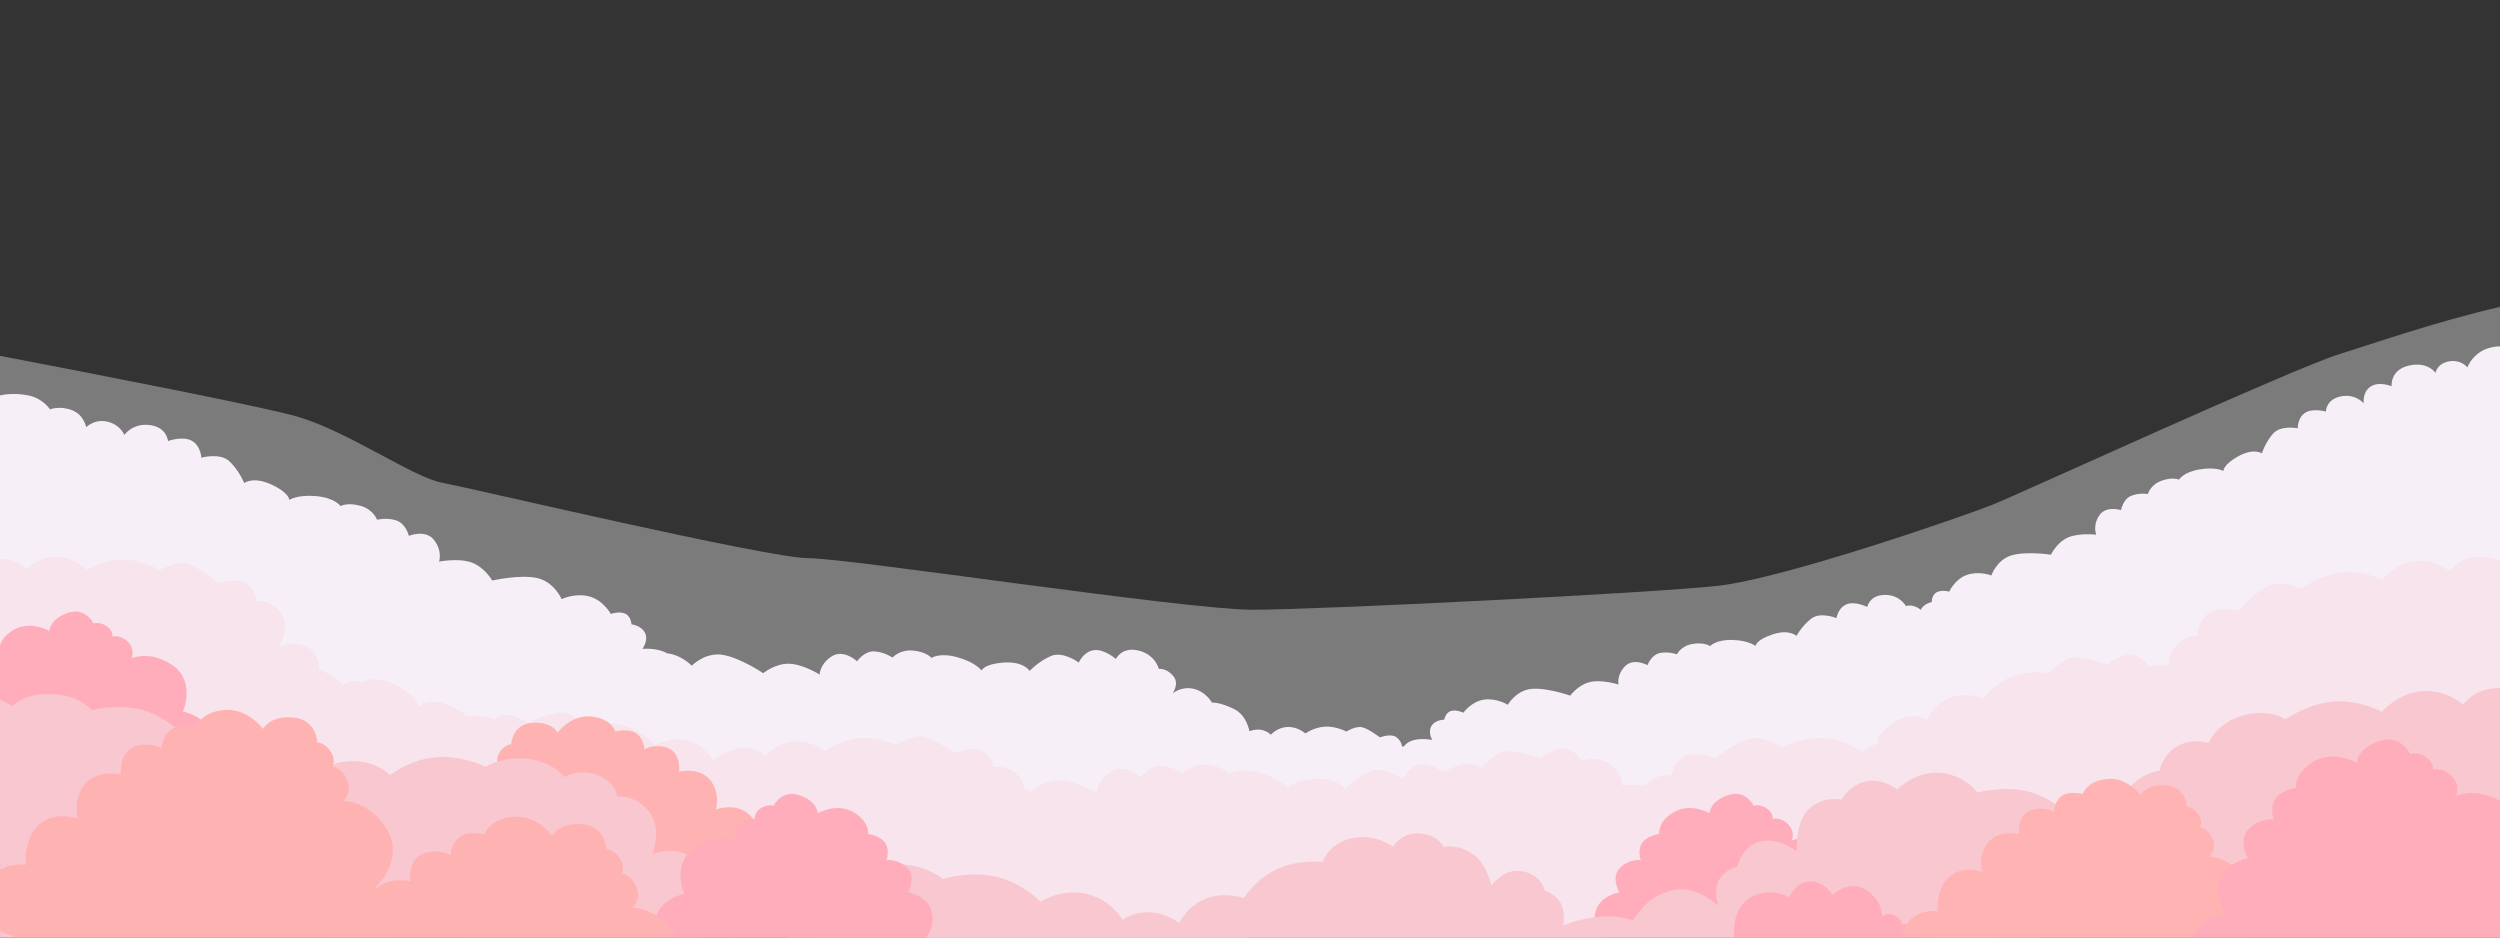 <?xml version="1.0" encoding="UTF-8" standalone="no"?>
<svg
   xmlns:dc="http://purl.org/dc/elements/1.1/"
   xmlns:cc="http://creativecommons.org/ns#"
   xmlns:rdf="http://www.w3.org/1999/02/22-rdf-syntax-ns#"
   xmlns:svg="http://www.w3.org/2000/svg"
   xmlns="http://www.w3.org/2000/svg"
   xmlns:sodipodi="http://sodipodi.sourceforge.net/DTD/sodipodi-0.dtd"
   xmlns:inkscape="http://www.inkscape.org/namespaces/inkscape"
   width="1920"
   height="720"
   version="1.1"
   viewBox="0 0 1920 720"
   id="svg2"
   inkscape:version="0.91 r13725"
   sodipodi:docname="home-page-bg-3.svg"
   inkscape:export-filename="/var/www/html/tfs-present/_includes/home-page-bg.png"
   inkscape:export-xdpi="180"
   inkscape:export-ydpi="180">
  <rect x="0" y="0" width="1920" height="720" fill="#333333" stroke="none"/>
  <defs
     id="defs38" />
  <sodipodi:namedview
     pagecolor="#ffffff"
     bordercolor="#666666"
     borderopacity="1"
     objecttolerance="10"
     gridtolerance="10"
     guidetolerance="10"
     inkscape:pageopacity="0"
     inkscape:pageshadow="2"
     inkscape:window-width="1920"
     inkscape:window-height="1056"
     id="namedview36"
     showgrid="false"
     inkscape:zoom="0.4743508"
     inkscape:cx="1241.0964"
     inkscape:cy="266.91139"
     inkscape:window-x="0"
     inkscape:window-y="24"
     inkscape:window-maximized="1"
     inkscape:current-layer="svg2" />
  <g
     transform="translate(0 -332.36)"
     id="g6">
    <rect
       x="1192.5"
       y="-362.14"
       width="266.5"
       height="127"
       id="rect8"
       fill-opacity=".399"
       fill="#fff" />
    <path
       transform="translate(0 332.36)"
       d="m1920 265.95c-1.972 0.058-4.06 0.27-6.285 0.748-14.541 3.123-18.766 15.471-18.766 15.471s-4.633-6.237-14.023-4.641c-9.39 1.596-10.467 8.896-10.467 8.896s-5.616-8.94-20.318-5.686c-14.703 3.254-13.377 15.906-13.377 15.906s-9.7-4.107-16.221 0.299-5.178 12.879-5.178 12.879-4.721-5.92-13.604-5.82c-1.269 0.014-2.623 0.152-4.061 0.447-11.498 2.358-11.393 11.641-11.393 11.641s-10.229-2.912-16.086 1.029c-5.857 3.941-5.527 11.828-5.527 11.828s-12.96-2.678-18.926 4.025c-5.965 6.703-8.682 15.193-8.682 15.193s-6.216-4.288-18.047 2.228c-11.831 6.516-11.422 11.299-11.422 11.299s-5.788-3.29-18.34-1.186c-12.552 2.104-15.842 7.891-15.842 7.891s-4.676-2.353-13.354 0.797c-8.678 3.15-10.484 10.186-10.484 10.186s-6.638-1.153-12.953 1.451c-6.316 2.604-7.664 10.977-7.664 10.977s-11.682-3.818-16.848 4.193c-5.165 8.011-2.189 14.639-2.189 14.639s-13.215-1.624-21.834 2.209c-8.619 3.833-12.984 13.152-12.984 13.152s-18.828-2.866-30.238 0.518c-11.41 3.383-15.541 15.436-15.541 15.436s-9.262-3.681-18.623-0.473c-9.361 3.208-13.697 12.869-13.697 12.869s-5.64-1.584-9.594 0.475c-3.953 2.058-3.828 7.553-3.828 7.553s-6.231 1.179-8.459 5.986c-0.277-0.257-0.577-0.509-0.912-0.744-5.78-4.054-10.463-2.131-10.463-2.131s-4.596-8.757-16.332-8.609c-11.737 0.147-13.385 9.281-13.385 9.281s-9.495-4.787-15.99-2.022-7.66 10.572-7.66 10.572-12.223-5.075-19.346 0.383c-7.123 5.458-11.391 13.283-11.391 13.283s-5.297-5.382-18.145-1.215c-12.848 4.167-13.348 8.941-13.348 8.941s-5.064-4.324-17.787-4.625c-12.724-0.301-17.047 4.762-17.047 4.762s-4.146-3.193-13.262-1.736c-9.116 1.457-12.219 8.025-12.219 8.025s-6.301-2.385-12.994-1.02c-6.693 1.366-9.598 9.334-9.598 9.334s-10.75-5.954-17.334 0.939c-6.584 6.893-4.914 13.963-4.914 13.963s-12.67-4.088-21.857-1.949c-9.188 2.138-15.234 10.467-15.234 10.467s-17.947-6.365-29.791-5.195c-11.844 1.17-18.176 12.229-18.176 12.229s-8.399-5.363-18.197-3.978c-9.798 1.385-15.879 10.055-15.879 10.055s-5.241-2.619-9.512-1.344c-4.271 1.276-5.184 6.695-5.184 6.695s-6.893-0.034-9.816 4.83c-2.924 4.864 0.596 10.75 0.596 10.75s-15.506-3.351-21.516 4.637c-0.069 0.092-0.128 0.187-0.193 0.279-0.901 3e-3 -1.49 0.107-1.49 0.107 0 0-0.25-4.25-4.5-7.25-4.25-3-12.5 0.25-12.5 0.25s-10.25-8-15.25-8-10.5 3.5-10.5 3.5-8-4.25-16.5-3.75c-8.5 0.5-15 5.25-15 5.25s-6-5.5-14-5c-8 0.5-12.5 6-12.5 6s-3.75-4.25-10.5-4c-2.056 0.076-4.087 0.573-5.92 1.223-1.313-5.548-4.317-13.12-11.201-16.66-11.54-5.935-17.613-5.269-17.613-5.269s-4.423-8.297-13.982-10.586c-9.559-2.288-16.297 3.545-16.297 3.545s5.679-7.472 0.443-13.572c-5.236-6.1-10.943-5.299-10.943-5.299s-2.607-10.954-15.598-14.096c-12.99-3.142-17.381 6.473-17.381 6.473s-9.127-7.957-17.072-6.734c-7.945 1.223-11.428 9.508-11.428 9.508 0 0-12.056-9.04-21.451-5.023-9.395 4.016-16.307 11.449-16.307 11.449s-4.327-7.428-19.676-6.447c-15.348 0.981-17.246 6.106-17.246 6.106s-4.367-6.195-18.32-10.109c-13.953-3.914-20.148 0.453-20.148 0.453s-3.677-4.689-14.145-5.648c-10.468-0.959-15.738 5.414-15.738 5.414s-6.279-4.404-14.049-4.781c-7.769-0.377-13.219 7.596-13.219 7.596s-10.184-9.595-19.389-3.844c-9.205 5.752-9.352 14.023-9.352 14.023s-12.83-8.078-23.568-8.305c-10.739-0.227-19.754 7.26-19.754 7.26s-18.01-12.076-31.406-14.119c-13.397-2.043-23.494 8.373-23.494 8.373s-7.748-8.267-18.934-9.508c-7.544-4.52-18.951-3.42-18.951-3.42s4.757-6.191 2.092-12.078c-2.664-5.887-10.463-6.76-10.463-6.76s-0.319-6.25-4.981-8.256c-4.662-2.006-10.934 0.264-10.934 0.264s-5.734-10.608-16.633-13.467c-10.898-2.859-21.107 2.098-21.107 2.098s-5.701-13.34-18.941-16.227c-13.241-2.886-34.379 1.945-34.379 1.945s-5.739-10.219-15.848-13.85c-10.109-3.631-24.979-0.68-24.979-0.68s2.824-7.775-3.713-16.439c-6.537-8.665-19.482-3.35-19.482-3.35s-2.233-9.396-9.623-11.824c-7.39-2.428-14.83-0.562-14.83-0.562s-2.642-7.839-12.76-10.689c-10.118-2.85-15.229 0.215-15.229 0.215s-4.22-6.296-18.65-7.635c-14.43-1.339-20.727 2.883-20.727 2.883s0.065-5.464-13.916-11.873c-13.981-6.409-20.682-1.022-20.682-1.022s-3.795-9.413-11.131-16.525c-7.336-7.113-21.828-2.986-21.828-2.986 1e-5 0-0.286-8.984-7.268-12.969-6.981-3.985-18.352 0.178-18.352 0.178s-0.658-10.548-13.912-12.264c-13.254-1.715-19.609 7.582-19.609 7.582s-3.08-7.977-13.115-10.221c-10.035-2.244-16.193 4.332-16.193 4.332s-1.516-9.521-10.949-13.141c-9.434-3.62-16.844-0.619-16.844-0.619 0 0-5.184-8.297-16.334-10.635-11.52-2.415-20.431-0.455-22.064-0.055v314.44l428.5 3.615c-0.577 6.08 0.172 14.034 6.109 20.236 11.108 11.603 32.52 17.859 32.52 17.859l160.99 60.146h331.16l19.82-79.963 104.74 4.242c4.879 4.531 10.389 5.123 10.389 5.123s-2.095 16.673 9.877 24.135c11.972 7.462 31.553 8.137 31.553 8.137l354.41 38.326h78.092l-0.949-138.72 352.79-29.014v-286.32zm-443.02 212.82c0.051 0.067 0.063 0.083 0.105 0.137-0.175 0.218-0.285 0.365-0.285 0.365s0.079-0.206 0.18-0.502z"
       id="path10"
       fill-rule="evenodd"
       fill="#f2e7f4" />
    <path
       transform="translate(0 332.36)"
       d="m1905.6 427.49c-1.653-0.041-3.319 0.025-4.973 0.229-13.227 1.631-19.199 11.086-19.199 11.086s-10.492-9.302-26.232-7.766c-15.741 1.536-25.703 14.133-25.703 14.133s-14.152-7.213-30.867-5.519c-16.715 1.693-30.965 12.482-30.965 12.482s-11.813-5.092-21.553-3.523c-9.74 1.569-27.197 20.369-27.197 20.369s-17.09-3.742-24.428 3.436c-7.338 7.178-6.49 15.533-6.49 15.533s-11.593-0.63-19.607 11.652c-2.478 3.798-2.963 8.089-2.455 12.203-8.97-2.989-15.49 0.838-15.49 0.838s-2.717-6.844-11.324-9.465c-8.607-2.621-20.393 7.193-20.393 7.193s-21.174-7.576-29.385-4.863c-8.211 2.713-15.346 11.445-15.346 11.445s-15.443-2.64-29.131 2.793c-13.688 5.433-21.785 16.762-21.785 16.762s-12.838-5.777-25.705-0.615c-12.867 5.162-17.271 16.635-17.271 16.635s-8.464-4.944-19.414-0.871c-10.95 4.073-19.047 15.4-19.047 15.4l0.979 3.428c-7.472 2.857-12.238 7.117-12.238 7.117s-12.72-9.516-29.479-10.691c-16.759-1.175-32.637 7.033-32.637 7.033s-10.774-7.028-20.639-7.139c-9.865-0.111-30.264 15.445-30.264 15.445s-16.206-6.594-24.658-0.77c-8.452 5.825-9.039 14.203-9.039 14.203s-10.755-2.46-20.549 7.369c-0.413-0.053-0.833-0.094-1.266-0.111-11.074-0.439-16.004 0.143-16.004 0.143s0.172-10.85-11.024-17.17-19.961-1.147-19.961-1.147-2.717-6.844-11.324-9.465c-8.607-2.621-20.393 7.193-20.393 7.193s-21.174-7.576-29.385-4.863c-8.211 2.713-15.344 11.445-15.344 11.445s-0.94-0.157-2.512-0.314c-1.287-0.526-2.681-0.986-4.199-1.353-7.781-1.882-12.942 0.11-16.15 2.531-2.092 0.49-4.2 1.108-6.271 1.93-0.517 0.205-1.011 0.433-1.512 0.654-3.923-2.672-10.629-6.372-16.793-5.424-9.392 1.445-13.508 11.24-13.508 11.24s-14.252-10.685-25.358-5.938c-11.106 4.747-19.275 13.533-19.275 13.533s-5.117-8.783-23.26-7.623c-18.143 1.159-20.385 7.219-20.385 7.219s-5.162-7.322-21.656-11.949c-16.494-4.627-23.818 0.535-23.818 0.535s-4.343-5.544-16.717-6.678c-12.374-1.134-18.607 6.4-18.607 6.4s-7.422-5.206-16.605-5.652c-9.184-0.446-15.625 8.98-15.625 8.98s-12.039-11.344-22.92-4.545c-10.881 6.799-11.055 16.576-11.055 16.576s-15.165-9.548-27.859-9.816c-12.694-0.269-23.35 8.582-23.35 8.582s-1.863-1.227-4.715-2.947c-0.399-3.317-1.592-6.561-4.152-9.16-9.044-9.178-18.918-6.611-18.918-6.611s-0.728-7.346-8.299-12.246c-7.571-4.9-21.637 1.305-21.637 1.305s-18.312-13.142-26.973-12.793c-8.661 0.349-17.943 6.793-17.943 6.793s-14.155-6.802-28.844-5.344c-14.689 1.459-25.617 10.139-25.617 10.139s-10.777-9.109-24.6-7.686c-13.823 1.424-21.232 11.266-21.232 11.266s-6.792-7.101-18.467-6.197c-10.291 0.797-19.979 7.62-22.137 9.23-0.724-1.351-6.272-11.036-18.67-14.689-13.329-3.928-25.59 3.057-25.59 3.057s-9.156-10.532-23.33-14.652c-14.174-4.12-29.334-0.019-29.334-0.019s-7.947-8.036-16.398-9.963c-8.451-1.927-28.857 7.646-28.857 7.646 1e-5 0-12.692-8.673-21.031-5.24-1.618 0.666-2.994 1.471-4.17 2.334-11.224-3.646-21.355-2.066-21.355-2.066s-7.192-6.882-19.238-10.277c-12.046-3.396-17.828 2.695-17.828 2.695-1.987-4.513-3.323-9.076-18.834-16.9-15.511-7.824-24.262-1.693-24.262-1.693s-8.937-3.036-15.709 2.234c-1.9-6.274-17.693-11.727-17.693-11.727s0.23-13.676-10.146-18.158c-10.377-4.482-20.789 0.746-20.789 0.746s9.651-16.745 1.316-26.867c-8.335-10.122-18.572-8.416-18.572-8.416 0 0-0.074-7.51-7.303-13.162-7.229-5.652-22.045-0.639-22.045-0.639s-17.369-14.981-26.178-15.412c-8.809-0.432-18.801 5.26-18.801 5.26s-13.729-8.178-28.748-8.031c-15.019 0.147-26.881 7.955-26.881 7.955s-10.096-10.208-24.234-10.018c-14.138 0.19-22.541 9.492-22.541 9.492s-6.24-7.813-18.154-7.955c-0.691-8e-3 -1.381 0.017-2.068 0.059v140.9l302.1 36.727c-0.457 5.857 5.398 14.334 5.398 14.334s-21.588-6.699-38.342-3.406c-16.753 3.293-20.451 17.563-23.527 21.307l-18.436 18.469 335.77 62.369h1.174l1.559-8.402 29.953 0.01c3.174 4.566 7.047 7.145 9.344 8.393h928.54l-1.32-44.641 276.62-69.777 111.16-22.555v-152.9c-4.013-1.289-9.125-2.509-14.402-2.641z"
       id="path12"
       fill-rule="evenodd"
       fill="#f3d5e2" />
    <path
       transform="translate(0 332.36)"
       d="m1333 609.69c-1.786-0.016-3.757 0.278-5.922 1-13.857 4.619-14.188 13.857-14.188 13.857s-14.186-8.249-27.053-0.99c-12.867 7.258-11.549 16.826-11.549 16.826s-10.228 1.651-13.527 7.59c-3.299 5.939-0.658 12.537-0.658 12.537s-9.24-0.991-16.168 6.268c-6.928 7.258-0.33 18.477-0.33 18.477s-14.845 2.64-18.145 14.518c-2.727 9.819 2.161 17.743 3.955 20.227h206.57c2.066-4.543 3.241-10.321 0.959-16.598-5.279-14.517-21.445-16.826-21.445-16.826s9.898-22.765-7.588-35.303c-17.486-12.537-32.004-5.609-32.004-5.609s3.38-6.382-2.558-12.518-11.975-4.211-11.975-4.211 0.677-4.881-4.932-8.346c-5.609-3.464-9.568-1.65-9.568-1.65s-4.228-9.16-13.873-9.248z"
       id="path14"
       fill-rule="evenodd"
       fill="#ff8094" />
    <path
       transform="translate(0 332.36)"
       d="m58.029 469.69c-1.786-0.016-3.757 0.278-5.922 1-13.857 4.619-14.188 13.857-14.188 13.857s-14.186-8.249-27.053-0.99c-6.961 3.927-9.755 8.52-10.867 11.918v166.79l132.28-3.182s29.034-5.278 34.973-29.033-13.197-40.25-13.197-40.25 13.197-11.878 7.918-26.395c-5.279-14.517-21.445-16.826-21.445-16.826s9.898-22.765-7.588-35.303c-17.486-12.537-32.004-5.609-32.004-5.609s3.38-6.382-2.559-12.518c-5.939-6.135-11.975-4.211-11.975-4.211s0.677-4.881-4.932-8.346c-5.609-3.464-9.568-1.65-9.568-1.65s-4.228-9.16-13.873-9.248z"
       id="path16"
       fill-rule="evenodd"
       fill="#ff8196" />
    <path
       transform="translate(0 332.36)"
       d="m451.33 550.13c-14.014 0.199-23.109 12.553-23.109 12.553s-4.234-8.872-19.709-7.51c-15.475 1.362-15.82 16.43-15.82 16.43s-4.63-0.093-8.635 5.662c-4.005 5.755-1.279 10.23-1.279 10.23s-6.701 0.679-9.896 9.18c-3.195 8.501 2.803 13.297 2.803 13.297s-17.096-0.612-28.846 19.025c-11.75 19.637 7.547 37.656 7.547 37.656s-14.795 9.1-13.797 25.498c0.998 16.399 18.904 22.396 18.904 22.396s-0.982 2.072-1.988 5.455h182.97l58.891-23.898s17.498-12.567 10.736-29.906c-6.762-17.339-26.1-14.301-26.1-14.301s1.952-15.767-8.185-25.902c-10.138-10.136-26.006-4.394-26.006-4.394s3.812-12.366-4.438-22.557c-8.249-10.19-23.852-6.477-23.852-6.477s1.687-13.74-8.146-17.887c-9.833-4.147-18.426 0.73-18.426 0.73s-0.221-7.555-5.955-11.951c-5.734-4.397-16.41-1.674-16.41-1.674s-2.765-9.893-18.393-11.525c-0.977-0.102-1.931-0.144-2.865-0.131z"
       id="path18"
       fill-rule="evenodd"
       fill="#f88" />
    <path
       transform="translate(0 332.36)"
       d="m1918 528.53c-0.994 0.01-1.99 0.056-2.982 0.145-15.878 1.414-23.398 12.477-23.398 12.477s-12.166-11.543-31.045-10.344c-18.88 1.199-31.299 15.854-31.299 15.854s-16.628-9.195-36.678-7.848c-20.05 1.348-37.521 13.668-37.521 13.668s-11.528-8.598-32.162-3.051c-20.634 5.547-26.795 21.217-26.795 21.217s-12.59-4.194-24.039 2.498-13.691 18.928-13.691 18.928-9.445 0.552-18.963 8.807c-9.518 8.255-7.346 24.607-7.346 24.607s-4.252-1.797-6.65-2.467c-18.22-5.09-34.774 4.652-34.774 4.652s-12.667-14.162-32.041-19.498c-19.374-5.336-39.93 0.537-39.93 0.537s-8.941-13.17-28.172-15.1c-19.231-1.93-33.48 12.816-33.48 12.816s-9.663-8.554-22.982-6.461c-13.319 2.094-19.701 14.254-19.701 14.254s-13.011-3.504-24.518 6.555c-11.507 10.058-9.891 33.166-9.891 33.166s-11.673-10.331-26.629-8.09c-14.957 2.241-19.346 20.008-19.346 20.008s-7.932 1.065-13.246 8.971c-5.314 7.906-1.152 20.9-1.152 20.9s-16.37-15.994-34.102-12.248c-17.732 3.746-23.721 13.414-31.67 23.248-4.914-1.551-10.348-2.658-16.205-2.856-20.824-0.704-37.024 7.072-37.024 7.072s1.966-11.532-2.594-18.301c-4.56-6.769-11.598-8.432-11.598-8.432s-2.043-13.144-18.777-15.271c-13.448-1.709-22.25 11.285-22.25 11.285s-3.405-17.47-15.1-24.908-21.453-4.805-21.453-4.805-3.621-8.848-17.871-10.387-21.022 10.146-21.022 10.146-14.341-10.648-32.102-6.416c-17.76 4.232-21.969 18.021-21.969 18.021s-19.059-1.986-35.332 5.738c-16.273 7.725-25.252 22.197-25.252 22.197s-16.13-6.025-31.422 1.303c-10.192 4.884-15.554 12.871-18.01 17.668-4.787-3.083-10.549-5.995-16.693-7.348-16.096-3.544-26.951 5.021-26.951 5.021s-8.405-15.166-27.393-19.855c-18.987-4.69-35.791 5.896-35.791 5.896s-13.533-14.237-33.721-19.145c-20.188-4.908-41.246 1.805-41.246 1.805s-10.618-9.741-30.135-11.215-33.646 10.787-33.646 10.787-12.378-9.19-25.568-5.521c-13.191 3.669-18.297 14.912-18.297 14.912s-14.199-2.774-24.566 4.012c-10.367 6.786-11.651 18.604-11.783 21.072-16.984-2.248-33.025-0.383-33.025-0.383 0 0 13.773-7.322 11.848-20.512-1.925-13.19-14.941-12.729-14.941-12.729s-3.82-13.608-16.965-19.604c-13.145-5.996-25.957 0.26-25.957 0.26s7.677-19.194-2.053-32.287c-10.372-13.957-24.91-12.281-24.91-12.281s-1.07-11.148-15.176-16.523c-14.106-5.375-25.219 1.76-25.219 1.76s-8.448-11.638-28.002-14.084c-19.554-2.446-32.611 5.988-32.611 5.988s-19.1-9.181-38.922-7.213c-19.821 1.968-34.568 13.682-34.568 13.682 0 0-9.229-9.826-25.682-10.635-16.453-0.809-24.439 5.738-24.439 5.738s-8.094-10.412-21.99-12.77-26.029 3.664-26.029 3.664-7.404-14.885-25.391-20.186c-17.987-5.3-34.531 4.125-34.531 4.125-1e-5 0-12.357-14.215-31.484-19.775-19.127-5.56-39.584-0.025-39.584-0.025s-7.975-11.093-29.754-12.318c-21.779-1.225-31.316 9.191-31.316 9.191s-3.949-2.682-9.283-4.971v182.68h1920v-191.42c-0.679-0.026-1.359-0.052-2.041-0.045z"
       id="path20"
       fill-rule="evenodd"
       fill="#f6a8b5" />
    <path
       transform="translate(0 332.36)"
       d="m607.95 609.69c-9.645 0.088-13.873 9.248-13.873 9.248s-3.958-1.814-9.566 1.65c-5.609 3.464-4.934 8.346-4.934 8.346s-6.034-1.925-11.973 4.211c-5.939 6.135-2.561 12.518-2.561 12.518s-14.516-6.928-32.002 5.609c-17.486 12.537-7.59 35.303-7.59 35.303s-16.165 2.309-21.443 16.826c-2.283 6.277-1.107 12.054 0.959 16.598h206.57c1.795-2.485 6.682-10.409 3.955-20.227-3.299-11.877-18.146-14.518-18.146-14.518s6.598-11.218-0.33-18.477c-6.928-7.258-16.166-6.268-16.166-6.268s2.639-6.598-0.66-12.537c-3.299-5.939-13.527-7.59-13.527-7.59s1.32-9.568-11.547-16.826c-12.867-7.258-27.055 0.99-27.055 0.99s-0.329-9.238-14.186-13.857c-2.165-0.722-4.138-1.016-5.924-1z"
       id="path22"
       fill-rule="evenodd"
       fill="#ff8196" />
    <path
       transform="translate(0 332.36)"
       d="m1390.3 676.92c-11.306 0.045-16.127 12.113-16.127 12.113s-16.17-8.971-30.984 1.115c-12.478 8.496-11.808 24.883-11.287 29.855h145.61c-2.978-2.291-6.424-2.578-6.424-2.578s0.245-3.18-3.553-6.156c-3.798-2.976-6.979-1.277-6.979-1.277s-0.206-4.631-5.922-7.158-9.244 1.408-9.244 1.408 1.088-11.725-11.945-20.564-26.166 3.717-26.166 3.717-5.675-10.52-16.98-10.475z"
       id="path24"
       fill-rule="evenodd"
       fill="#ff8094" />
    <path
       transform="translate(0 332.36)"
       d="m1620.9 598.13c-0.934-0.013-1.89 0.029-2.867 0.131-15.627 1.632-18.391 11.525-18.391 11.525s-10.678-2.723-16.412 1.674c-5.734 4.397-5.953 11.951-5.953 11.951s-8.592-4.878-18.426-0.73c-9.834 4.147-8.146 17.887-8.146 17.887s-15.602-3.714-23.852 6.477c-8.249 10.19-4.438 22.557-4.438 22.557s-15.87-5.741-26.008 4.394c-10.138 10.135-8.184 25.902-8.184 25.902s-19.338-3.038-26.1 14.301c-0.781 2.004-1.228 3.94-1.426 5.805h263.32c-3.195-3.503-6.176-5.35-6.176-5.35s19.297-18.019 7.547-37.656c-11.75-19.637-28.846-19.025-28.846-19.025s5.998-4.796 2.803-13.297c-3.195-8.501-9.896-9.18-9.896-9.18s2.726-4.475-1.279-10.23c-4.005-5.755-8.635-5.662-8.635-5.662s-0.345-15.067-15.82-16.43c-15.475-1.362-19.709 7.51-19.709 7.51s-9.096-12.353-23.109-12.553z"
       id="path26"
       fill-rule="evenodd"
       fill="#ff8989" />
    <path
       transform="translate(0 332.36)"
       d="m1834.3 567.92c-2.156-0.02-4.537 0.336-7.15 1.207-16.726 5.575-17.123 16.727-17.123 16.727s-17.123-9.956-32.654-1.195c-15.531 8.761-13.94 20.311-13.94 20.311s-12.344 1.99-16.326 9.158c-3.982 7.168-0.797 15.133-0.797 15.133s-11.151-1.195-19.514 7.566c-8.363 8.761-0.398 22.301-0.398 22.301s-17.92 3.185-21.902 17.521c-3.982 14.336 5.576 25.486 5.576 25.486s-19.114 1.195-25.088 16.328c-0.203 0.513-0.386 1.027-0.555 1.541h235.55v-104.94c-18.925-10.853-33.889-3.728-33.889-3.728s4.08-7.704-3.088-15.109-14.453-5.084-14.453-5.084 0.817-5.891-5.953-10.072c-6.77-4.181-11.549-1.99-11.549-1.99s-5.103-11.058-16.744-11.164z"
       id="path28"
       fill-rule="evenodd"
       fill="#ff8094" />
    <path
       transform="translate(0 332.36)"
       d="m175.07 545.13c-1.093-0.016-2.211 0.033-3.353 0.152-18.278 1.909-21.512 13.48-21.512 13.48s-12.489-3.183-19.195 1.959c-6.706 5.142-6.963 13.98-6.963 13.98s-10.053-5.706-21.555-0.855c-11.502 4.851-9.527 20.92-9.527 20.92s-18.25-4.343-27.898 7.576c-9.649 11.919-5.189 26.383-5.189 26.383s-18.562-6.715-30.42 5.141c-11.858 11.855-9.572 30.297-9.572 30.297s-10.643-1.671-19.881 3.826v46.324c1.155 1.011 1.91 1.557 1.91 1.557l10.184 4.133h290.38c1.145-2.586 1.926-5.492 2.125-8.758 1.167-19.18-16.137-29.824-16.137-29.824s22.572-21.074 8.828-44.043c-13.743-22.968-33.74-22.254-33.74-22.254s7.017-5.608 3.279-15.551c-3.737-9.943-11.576-10.738-11.576-10.738s3.188-5.235-1.496-11.967c-4.684-6.732-10.1-6.621-10.1-6.621s-0.403-17.625-18.504-19.219c-18.101-1.593-23.053 8.785-23.053 8.785s-10.638-14.45-27.029-14.684z"
       id="path30"
       fill-rule="evenodd"
       fill="#f88" />
    <path
       transform="translate(0 332.36)"
       d="m397.1 627.15c-1.093-0.016-2.211 0.031-3.353 0.15-18.278 1.909-21.512 13.482-21.512 13.482s-12.489-3.186-19.195 1.957c-6.706 5.142-6.963 13.98-6.963 13.98s-10.051-5.706-21.553-0.855c-11.502 4.851-9.529 20.92-9.529 20.92s-18.25-4.341-27.898 7.578c-9.649 11.919-5.189 26.383-5.189 26.383s-18.56-6.716-30.418 5.139c-1.302 1.302-2.426 2.686-3.408 4.113h271.57c-0.115-0.201-0.212-0.401-0.332-0.602-13.743-22.968-33.74-22.252-33.74-22.252s7.017-5.61 3.279-15.553c-3.737-9.943-11.576-10.738-11.576-10.738s3.188-5.233-1.496-11.965c-4.684-6.732-10.1-6.623-10.1-6.623s-0.403-17.624-18.504-19.217c-18.101-1.593-23.053 8.783-23.053 8.783s-10.638-14.448-27.029-14.682z"
       id="path32"
       fill-rule="evenodd"
       fill="#f88" />
    <path
       transform="translate(0 332.36)"
       d="m1920 235.65c-50.625 11.773-99.427 28.933-122.54 36.043-36.77 11.314-246.07 107.48-267.29 115.97s-159.81 56.568-210.72 62.225c-50.912 5.657-306.88 18.385-357.79 18.385-50.912 0-309.71-39.598-340.83-39.598-31.113 0-258.8-53.74-281.43-57.982-22.627-4.243-72.127-39.598-111.72-50.912-26.52-7.577-148.96-31.42-227.69-46.492v446.71h1920v-484.35z"
       id="path34"
       fill-opacity=".608"
       fill="#fff"
       style="fill:#ffffff;fill-opacity:0.353" />
  </g>
</svg>
